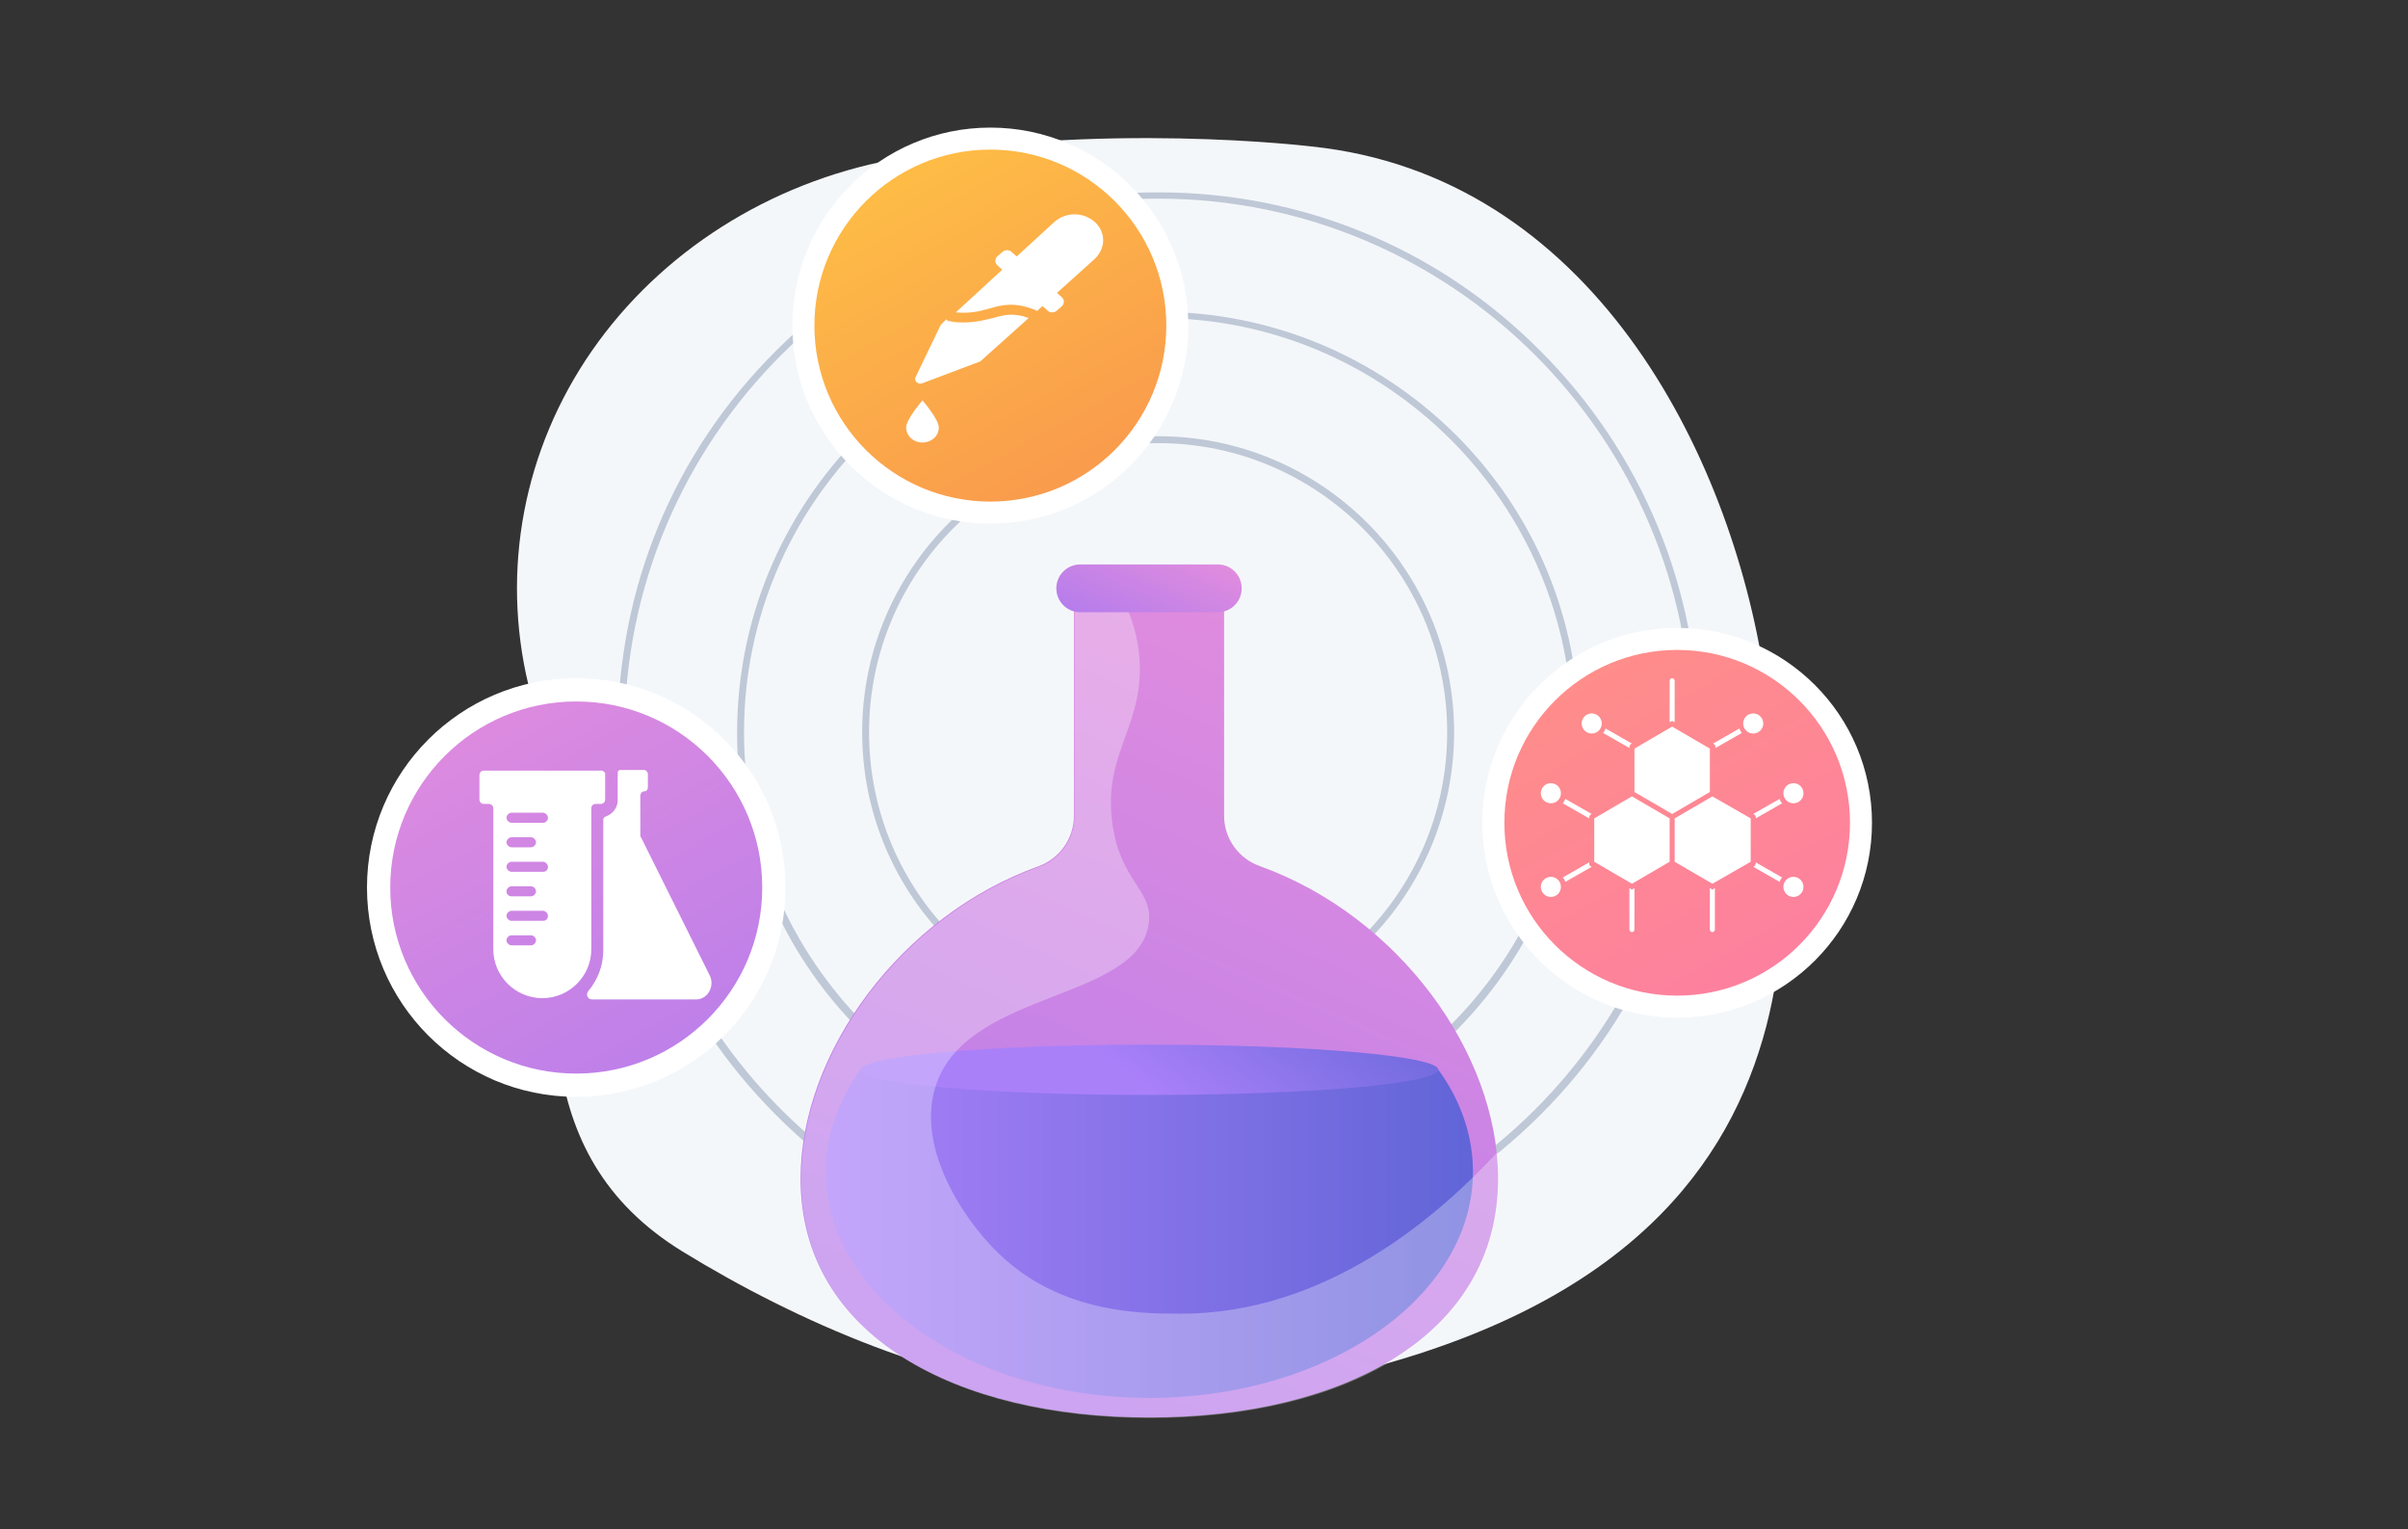 <?xml version="1.0" encoding="utf-8"?>
<!-- Generator: Adobe Illustrator 24.2.0, SVG Export Plug-In . SVG Version: 6.00 Build 0)  -->
<svg version="1.1" id="Layer_1" xmlns="http://www.w3.org/2000/svg" xmlns:xlink="http://www.w3.org/1999/xlink" x="0px" y="0px"
	 viewBox="0 0 383.2 243.3" style="enable-background:new 0 0 383.2 243.3;" xml:space="preserve">
<rect x="0" y="0" width="383.2" height="243.3" fill="#333333" stroke="none"/>
<style type="text/css">
	.st0{fill:#F4F7FA;}
	.st1{fill:#BFC8D6;}
	.st2{fill:#FFFFFF;}
	.st3{fill:url(#SVGID_1_);}
	.st4{fill:url(#SVGID_2_);}
	.st5{fill:url(#SVGID_3_);}
	.st6{fill:url(#SVGID_4_);}
	.st7{opacity:0.3;}
	.st8{fill:url(#SVGID_5_);}
	.st9{fill:url(#SVGID_6_);}
	.st10{fill:url(#SVGID_7_);}
</style>
<g>
	<path class="st0" d="M281.1,163.2c-5.9,22.6-22.4,43.5-62.5,54.3c-14.5,3.9-31.3,5.8-46.3,4.6c-22.1-1.7-45.3-11.7-63.7-23
		c-12.7-7.8-17.8-18.4-19.6-30.3c-1.1-7.4-1-15.3-0.6-23.4c0.5-12.2-1.4-24.5-4.3-36.4c-4.4-18.3-0.8-37.5,10.1-53.2
		c10.9-15.7,28.2-26.7,47.8-30.4c33.1-6.2,66.7-2.1,66.7-2.1c44.3,4.6,66.7,48.5,72.1,84.3C283.4,124,286,144.2,281.1,163.2z"/>
	<g>
		<g>
			<path class="st1" d="M184.3,163.6c-26,0-47.1-21.1-47.1-47.1s21.1-47.1,47.1-47.1s47.1,21.1,47.1,47.1S210.3,163.6,184.3,163.6z
				 M184.3,70.5c-25.4,0-46,20.6-46,46s20.6,46,46,46s46-20.6,46-46S209.6,70.5,184.3,70.5z"/>
		</g>
		<g>
			<path class="st1" d="M184.3,183.6c-17.9,0-34.7-7-47.4-19.6c-12.7-12.7-19.6-29.5-19.6-47.4s7-34.7,19.6-47.4
				c12.7-12.7,29.5-19.6,47.4-19.6s34.7,7,47.4,19.6c12.7,12.7,19.6,29.5,19.6,47.4s-7,34.7-19.6,47.4
				C219,176.6,202.2,183.6,184.3,183.6z M184.3,50.6c-36.4,0-65.9,29.6-65.9,65.9s29.6,65.9,65.9,65.9s65.9-29.6,65.9-65.9
				S220.6,50.6,184.3,50.6z"/>
		</g>
		<g>
			<path class="st1" d="M184.3,202.6c-23,0-44.6-8.9-60.8-25.2c-16.2-16.2-25.2-37.8-25.2-60.8s8.9-44.6,25.2-60.8
				c16.2-16.2,37.8-25.2,60.8-25.2s44.6,8.9,60.8,25.2c16.2,16.2,25.2,37.8,25.2,60.8s-8.9,44.6-25.2,60.8
				C228.9,193.6,207.3,202.6,184.3,202.6z M184.3,31.6c-46.8,0-84.9,38.1-84.9,84.9s38.1,84.9,84.9,84.9s84.9-38.1,84.9-84.9
				S231.1,31.6,184.3,31.6z"/>
		</g>
	</g>
	<g>
		<g>
			<g>
				<g>
					<circle class="st2" cx="91.7" cy="141.2" r="33.3"/>
					<linearGradient id="SVGID_1_" gradientUnits="userSpaceOnUse" x1="70.344" y1="102.499" x2="145.006" y2="237.854">
						<stop  offset="3.597120e-03" style="stop-color:#E38DDD"/>
						<stop  offset="1" style="stop-color:#9571F6"/>
					</linearGradient>
					<circle class="st3" cx="91.7" cy="141.2" r="29.6"/>
				</g>
			</g>
		</g>
	</g>
	<g>
		<path class="st2" d="M95.7,122.6H77c-0.4,0-0.7,0.3-0.7,0.7v3.9c0,0.4,0.3,0.7,0.7,0.7h0.8c0.4,0,0.7,0.3,0.7,0.7v22.4
			c0,4.3,3.5,7.8,7.8,7.8s7.8-3.5,7.8-7.8v-22.4c0-0.4,0.3-0.7,0.7-0.7h0.8c0.4,0,0.7-0.3,0.7-0.7v-3.9
			C96.4,122.9,96,122.6,95.7,122.6z M84.5,150.4h-3.1c-0.4,0-0.8-0.4-0.8-0.8s0.4-0.8,0.8-0.8h3.1c0.4,0,0.8,0.4,0.8,0.8
			S84.9,150.4,84.5,150.4z M86.4,146.5h-5c-0.4,0-0.8-0.4-0.8-0.8c0-0.4,0.4-0.8,0.8-0.8h5c0.4,0,0.8,0.4,0.8,0.8
			C87.2,146.2,86.9,146.5,86.4,146.5z M80.6,141.8c0-0.4,0.4-0.8,0.8-0.8h3.1c0.4,0,0.8,0.4,0.8,0.8s-0.4,0.8-0.8,0.8h-3.1
			C81,142.6,80.6,142.3,80.6,141.8z M86.4,138.7h-5c-0.4,0-0.8-0.4-0.8-0.8c0-0.4,0.4-0.8,0.8-0.8h5c0.4,0,0.8,0.4,0.8,0.8
			C87.2,138.4,86.9,138.7,86.4,138.7z M80.6,134c0-0.4,0.4-0.8,0.8-0.8h3.1c0.4,0,0.8,0.4,0.8,0.8s-0.4,0.8-0.8,0.8h-3.1
			C81,134.8,80.6,134.4,80.6,134z M86.4,130.9h-5c-0.4,0-0.8-0.4-0.8-0.8s0.4-0.8,0.8-0.8h5c0.4,0,0.8,0.4,0.8,0.8
			S86.9,130.9,86.4,130.9z"/>
		<path class="st2" d="M113,155.3l-11-22.1c-0.1-0.1-0.1-0.2-0.1-0.3v-6.3c0-0.4,0.3-0.7,0.6-0.7l0,0c0.4,0,0.6-0.3,0.6-0.7v-2
			c0-0.4-0.3-0.7-0.6-0.7h-3.8c-0.3,0-0.4,0.2-0.4,0.5c0,0.1,0,0.2,0,0.4v3.9c0,1.2-0.8,2.2-1.9,2.6c-0.3,0.1-0.4,0.3-0.4,0.6v20.7
			c0,2.5-0.9,4.7-2.4,6.5c-0.4,0.5-0.1,1.3,0.6,1.3h16.7C112.7,158.9,113.7,156.9,113,155.3z"/>
	</g>
</g>
<g>
	<linearGradient id="SVGID_2_" gradientUnits="userSpaceOnUse" x1="223.339" y1="95.377" x2="123.722" y2="319.952">
		<stop  offset="3.597120e-03" style="stop-color:#E38DDD"/>
		<stop  offset="1" style="stop-color:#9571F6"/>
	</linearGradient>
	<path class="st4" d="M194.8,129.8V92.9h-23.9v36.9c0,3.6-2.3,6.8-5.6,8c-22,7.9-37.9,29.7-37.9,49.7c0,25.1,24.8,38,55.5,38
		s55.5-12.9,55.5-38c0-20-15.9-41.8-37.9-49.7C197.1,136.6,194.8,133.4,194.8,129.8z"/>
	<linearGradient id="SVGID_3_" gradientUnits="userSpaceOnUse" x1="131.337" y1="196.291" x2="234.389" y2="196.291">
		<stop  offset="0" style="stop-color:#AA80F9"/>
		<stop  offset="0.996" style="stop-color:#6165D7"/>
	</linearGradient>
	<path class="st5" d="M136.9,170.2c-3.5,4.9-5.5,10.4-5.5,16.2c0,19.9,23.1,36,51.5,36s51.5-16.1,51.5-36c0-5.8-2-11.4-5.5-16.2
		H136.9z"/>
	<linearGradient id="SVGID_4_" gradientUnits="userSpaceOnUse" x1="181.187" y1="172.414" x2="205.311" y2="140.128">
		<stop  offset="0" style="stop-color:#AA80F9"/>
		<stop  offset="0.996" style="stop-color:#6165D7"/>
	</linearGradient>
	<ellipse class="st6" cx="182.9" cy="170.2" rx="46" ry="4"/>
	<g class="st7">
		<path class="st2" d="M187.7,209c-6.2,0-19-0.1-28.8-9.6c-6-5.8-13.4-17.5-9.8-27.2c5.4-14.7,31.9-13,33.7-25.2
			c0.8-5.5-4.5-6.5-5.8-16.1c-1.4-10.6,4.4-14.8,4.4-24.5c0-3.5-0.8-8-3.9-13.4h-6.5v36.9c0,3.6-2.3,6.8-5.6,8
			c-22,7.9-37.9,29.7-37.9,49.7c0,25.1,24.8,38,55.5,38s55.5-12.9,55.5-38c0-1.4-0.1-2.9-0.2-4.3C229.5,192.8,211.5,209.1,187.7,209
			z"/>
	</g>
	<linearGradient id="SVGID_5_" gradientUnits="userSpaceOnUse" x1="186.678" y1="85.028" x2="174.372" y2="112.769">
		<stop  offset="3.597120e-03" style="stop-color:#E38DDD"/>
		<stop  offset="1" style="stop-color:#9571F6"/>
	</linearGradient>
	<path class="st8" d="M193.8,97.4h-21.9c-2.1,0-3.8-1.7-3.8-3.8l0,0c0-2.1,1.7-3.8,3.8-3.8h21.9c2.1,0,3.8,1.7,3.8,3.8l0,0
		C197.6,95.7,195.9,97.4,193.8,97.4z"/>
</g>
<g>
	<g>
		<g>
			<circle class="st2" cx="266.9" cy="130.9" r="31"/>
			<linearGradient id="SVGID_6_" gradientUnits="userSpaceOnUse" x1="247.069" y1="94.865" x2="316.519" y2="220.771">
				<stop  offset="0" style="stop-color:#FF9085"/>
				<stop  offset="1" style="stop-color:#FB6FBB"/>
			</linearGradient>
			<circle class="st9" cx="266.9" cy="130.9" r="27.5"/>
		</g>
	</g>
</g>
<g>
	<polygon class="st2" points="272.1,119.1 266.1,115.6 260.1,119.1 260.1,126 266.1,129.5 272.1,126 	"/>
	<circle class="st2" cx="253.3" cy="115.1" r="1.6"/>
	<circle class="st2" cx="285.4" cy="126.2" r="1.6"/>
	<path class="st2" d="M273,118.8v0.2l4.2-2.4c-0.2-0.2-0.3-0.4-0.4-0.7l-4.2,2.4l0.2,0.1C272.9,118.5,273,118.7,273,118.8z"/>
	<path class="st2" d="M259.3,118.8c0-0.1,0.1-0.3,0.2-0.4l0.2-0.1l-4.2-2.4c-0.1,0.3-0.2,0.5-0.4,0.7l4.2,2.4L259.3,118.8z"/>
	<circle class="st2" cx="279" cy="115.1" r="1.6"/>
	<circle class="st2" cx="285.4" cy="141.1" r="1.6"/>
	<path class="st2" d="M279,129.5l0.2,0.1c0.1,0.1,0.2,0.2,0.2,0.4v0.2l4.2-2.4c-0.2-0.2-0.3-0.4-0.4-0.7L279,129.5z"/>
	<path class="st2" d="M248.7,127.8l4.2,2.4v-0.2c0-0.1,0.1-0.3,0.2-0.4l0.2-0.1l-4.2-2.4C249,127.3,248.9,127.6,248.7,127.8z"/>
	<path class="st2" d="M259.7,141.5c-0.1,0-0.1,0-0.2-0.1l-0.2-0.1v6.6c0,0.2,0.2,0.4,0.4,0.4s0.4-0.2,0.4-0.4v-6.6l-0.2,0.1
		C259.8,141.5,259.8,141.5,259.7,141.5z"/>
	<path class="st2" d="M266.3,114.8l0.2,0.1v-6.6c0-0.2-0.2-0.4-0.4-0.4s-0.4,0.2-0.4,0.4v6.6l0.2-0.1
		C266,114.7,266.2,114.7,266.3,114.8z"/>
	<path class="st2" d="M272.5,141.5c-0.1,0-0.1,0-0.2-0.1l-0.2-0.1v6.6c0,0.2,0.2,0.4,0.4,0.4s0.4-0.2,0.4-0.4v-6.6l-0.2,0.1
		C272.7,141.5,272.6,141.5,272.5,141.5z"/>
	<path class="st2" d="M279.4,137.4c0,0.1-0.1,0.3-0.2,0.4l-0.2,0.1l4.2,2.4c0.1-0.3,0.2-0.5,0.4-0.7l-4.2-2.4L279.4,137.4z"/>
	<path class="st2" d="M252.9,137.4v-0.2l-4.2,2.4c0.2,0.2,0.3,0.4,0.4,0.7l4.2-2.4l-0.2-0.1C252.9,137.7,252.9,137.5,252.9,137.4z"
		/>
	<circle class="st2" cx="246.8" cy="126.2" r="1.6"/>
	<polygon class="st2" points="266.5,130.2 266.5,137.1 272.5,140.6 278.6,137.1 278.6,130.2 272.5,126.7 	"/>
	<circle class="st2" cx="246.8" cy="141.1" r="1.6"/>
	<polygon class="st2" points="253.7,130.2 253.7,137.1 259.7,140.6 265.7,137.1 265.7,130.2 259.7,126.7 	"/>
</g>
<g>
	<g>
		<g>
			<circle class="st2" cx="157.6" cy="51.8" r="31.5"/>
			<linearGradient id="SVGID_7_" gradientUnits="userSpaceOnUse" x1="137.421" y1="15.271" x2="207.96" y2="143.151">
				<stop  offset="0" style="stop-color:#FFC444"/>
				<stop  offset="0.996" style="stop-color:#F36F56"/>
			</linearGradient>
			<circle class="st10" cx="157.6" cy="51.8" r="28"/>
		</g>
	</g>
</g>
<g>
	<g>
		<path class="st2" d="M174.2,35.3c-1.8-1.6-4.6-1.6-6.4,0l-6,5.5l-0.8-0.7c-0.4-0.4-1.1-0.4-1.5,0l-0.8,0.7c-0.4,0.4-0.4,1,0,1.4
			l4,3.6l-3.2-2.9l-7.4,6.8c2.3,0.2,3.9-0.2,5.3-0.6c2-0.6,4-1.1,7.3,0.2c0.1,0,0.2,0.1,0.3,0.2l0.9-0.8l0.8,0.7
			c0.4,0.4,1.1,0.4,1.5,0l0.8-0.7c0.4-0.4,0.4-1,0-1.4l-0.8-0.7l6-5.4C176,39.5,176,36.9,174.2,35.3z"/>
		<path class="st2" d="M163.7,50.6c-2.4-0.9-3.9-0.5-5.7,0c-1.3,0.3-2.7,0.7-4.6,0.7c-0.7,0-1.4,0-2.3-0.2c-0.2,0-0.4-0.1-0.5-0.3
			l-0.9,0.9l-4,8.3c-0.3,0.6,0.4,1.2,1,1l9.3-3.5L163.7,50.6z"/>
		<path class="st2" d="M144.2,68c0,1.3,1.1,2.4,2.6,2.4c1.4,0,2.6-1,2.6-2.4c0-1.3-2.6-4.3-2.6-4.3S144.2,66.7,144.2,68z"/>
	</g>
</g>
</svg>
